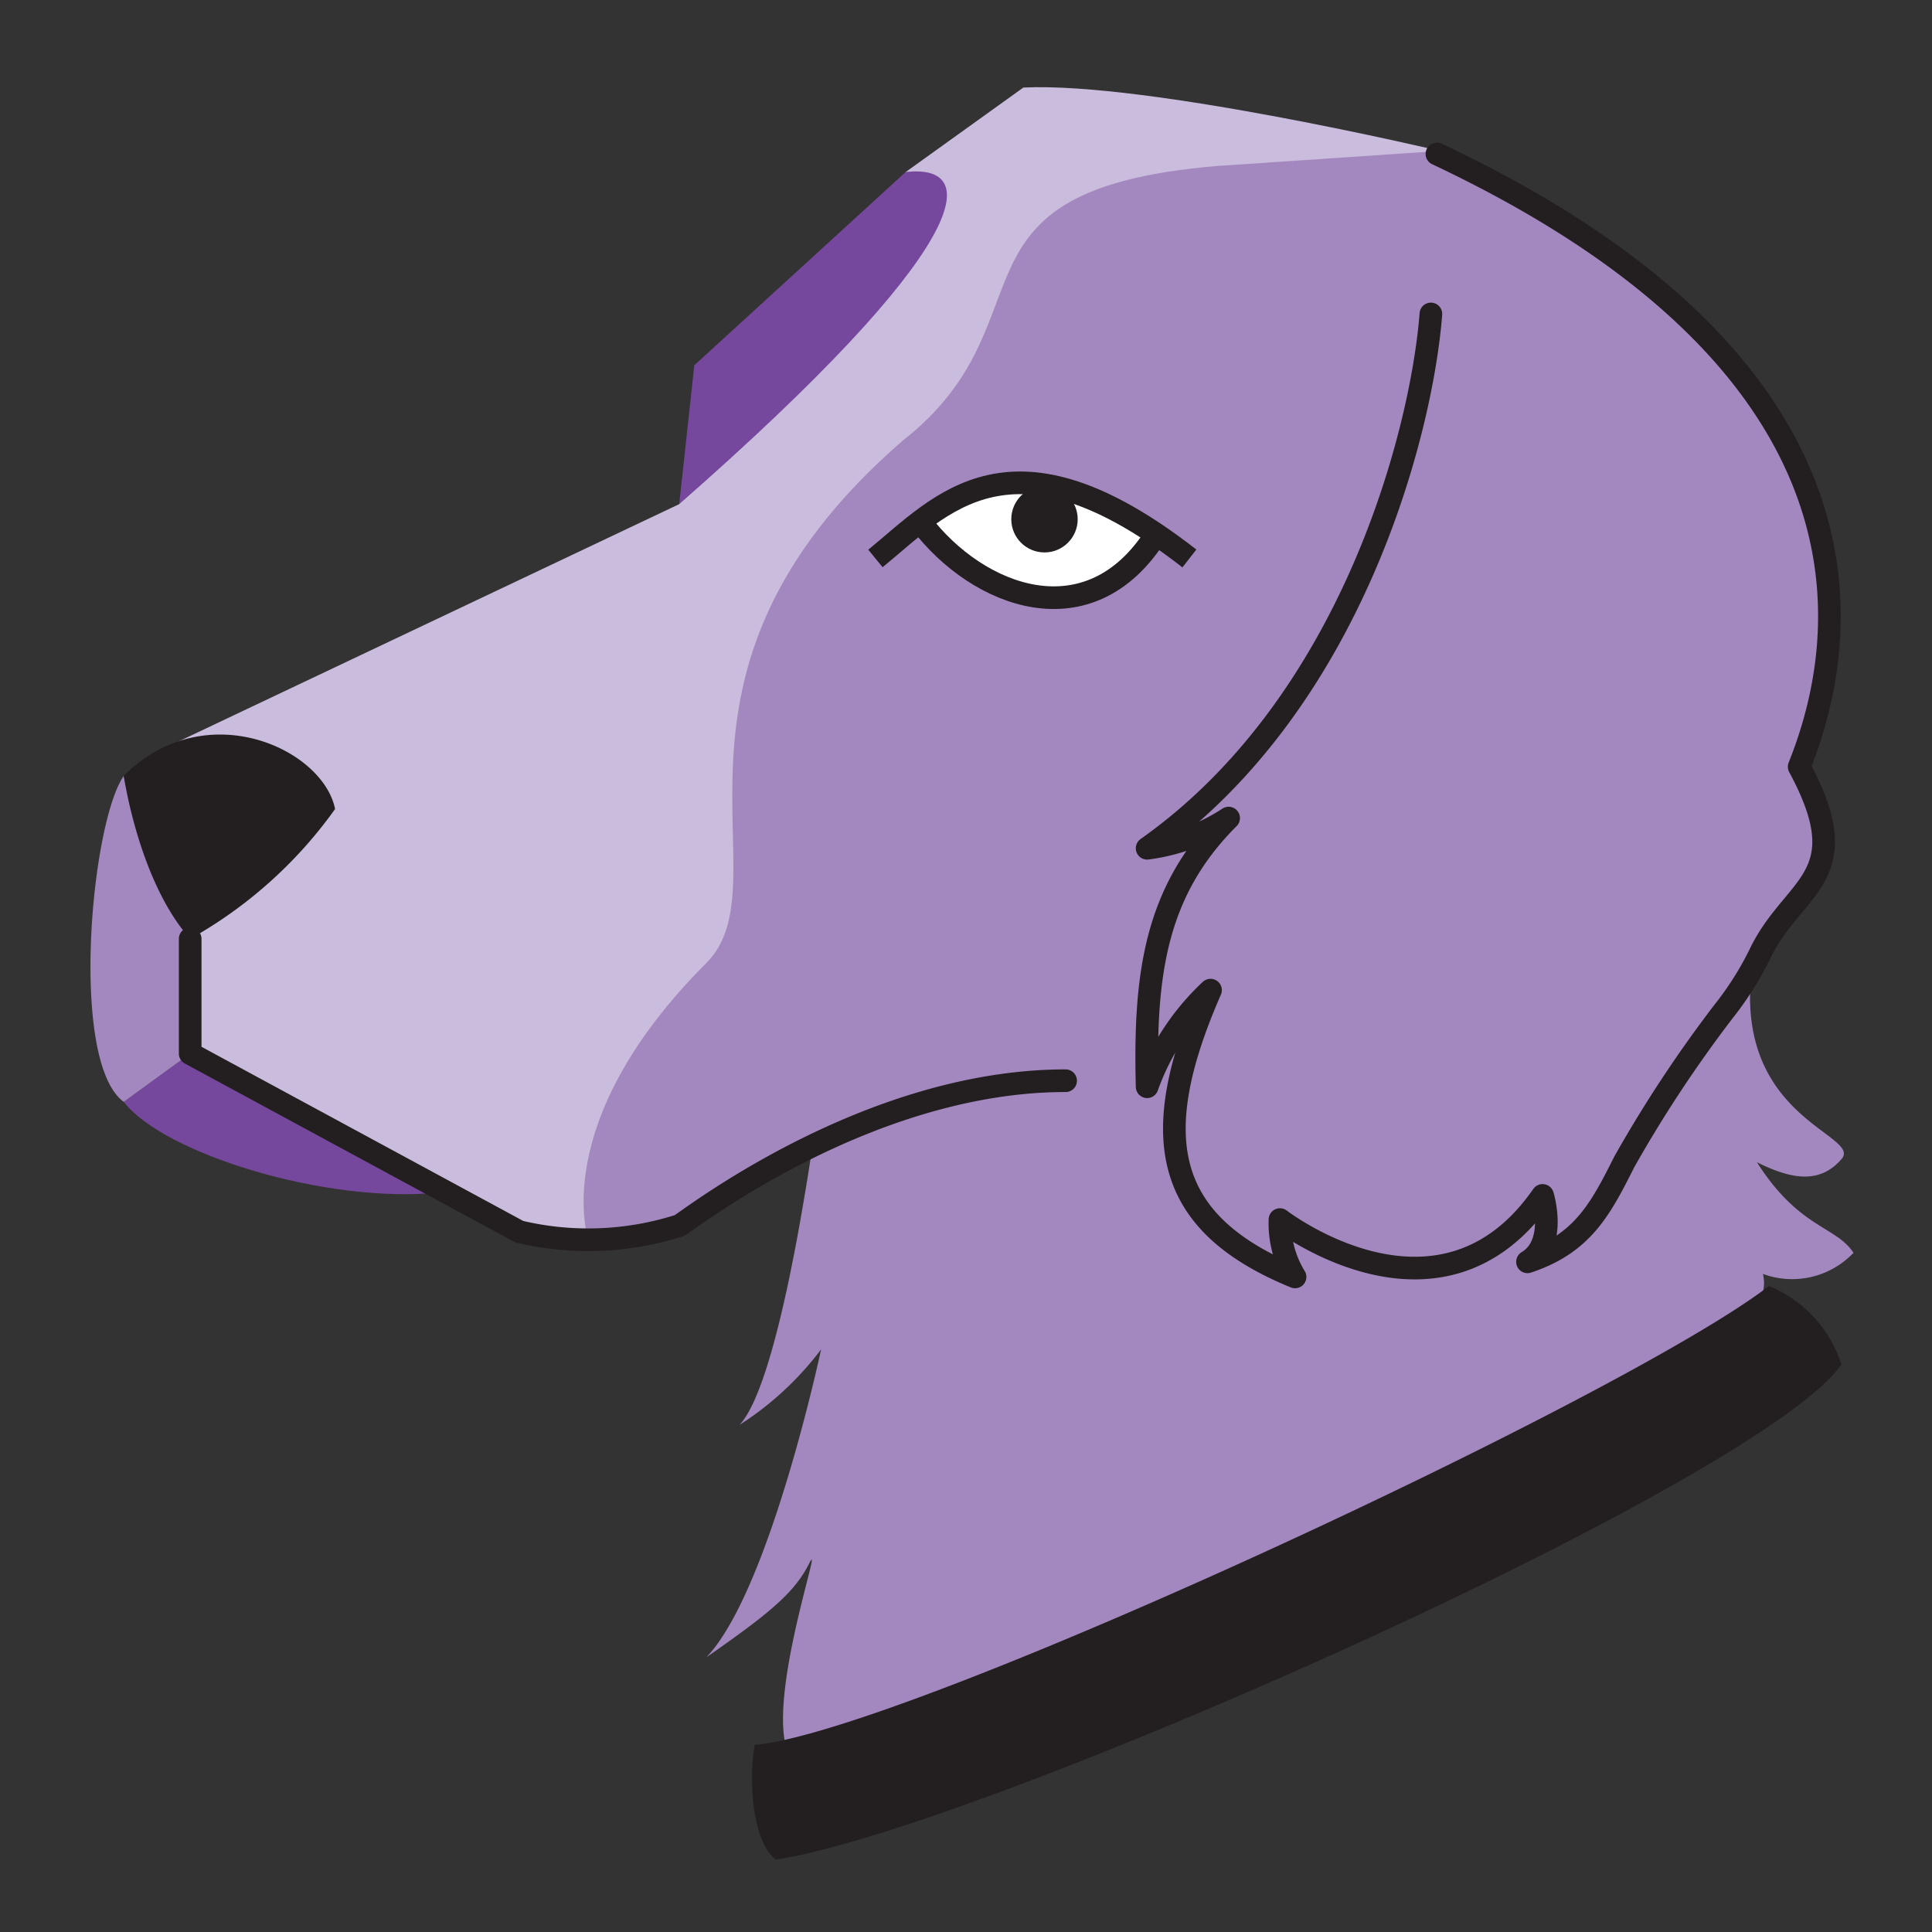 <svg id="Layer_2" data-name="Layer 2" xmlns="http://www.w3.org/2000/svg" width="64" height="64" viewBox="0 0 64 64"><rect x="0" y="0" width="64" height="64" fill="#333333" stroke="none"/><title>64px</title><polygon points="30 5.7 23 12.1 22.5 16.7 24.7 16.7 33.4 5.2 30 5.7" fill="#76489d"/><path d="M19.5,41.1c2.7.5,7.5-3.5,7.4-3s-1.1,7.7-2.4,9.1a10.4,10.4,0,0,0,2.7-2.5s-1.7,8-3.8,10.2c2-1.4,2.9-2.1,3.4-3.1s-1.2,3.8-.8,5.9c5.6-.6,28.1-11.6,32.4-14.9a1.3,1.3,0,0,0,0-.6,2.8,2.8,0,0,0,3-.7c-.6-.9-1.8-.8-3.2-3,1.2.6,2.1.7,2.8-.1s-3.4-1.3-3-6c.1-2,4.2-3.2,1.7-7.1,1.1-3.5,2.4-8.6-3.4-14.5C53.2,7.2,47.7,5,47.7,5L35.2,4.4,14.6,31.1S16.8,40.6,19.5,41.1Z" fill="#a388bf"/><path d="M47.7,5S38,2.7,33.9,2.9L30,5.7c2.6-.3,2.2,2.5-7.5,11L5.2,24.9l1.1,10s10.3,6.5,13.2,6.2c0,0-1.4-3.9,3.9-9.2,2.7-2.7-2.5-9.5,6.5-17.3,5.1-4,1-8.3,10.4-9.1Z" fill="#cabcdc"/><path d="M4.1,36.5c1.3,1.7,6.7,3.4,10.5,3L6.3,34.9Z" fill="#76489d"/><path d="M4.1,25.7c-1.1,1.6-1.8,9.5,0,10.8l2.2-1.6V30.6A12.2,12.2,0,0,1,4.1,25.7Z" fill="#a388bf"/><path d="M4.1,25.7c2.7-2.7,6.6-.9,7,1.1a14.7,14.7,0,0,1-4.8,4.3C4.6,29.2,4.1,25.7,4.1,25.7Z" fill="#231f20"/><path d="M47.4,10.4c-.3,3.9-2.6,12.9-9.4,17.7a6.4,6.4,0,0,0,2.7-1c-2.4,2.4-2.8,5.1-2.7,8.9a8.1,8.1,0,0,1,2.1-3.2c-2.1,4.8-1.6,7.7,2.8,9.5a3.4,3.4,0,0,1-.5-1.9s5.3,4.1,8.7-.8c0,0,.5,1.6-.5,2.2,1.8-.6,2.4-1.7,3.2-3.3a42.8,42.8,0,0,1,3.3-5,10.5,10.5,0,0,0,1.2-1.9c1.1-2.3,3.3-2.5,1.3-6.2,1.4-3.5,3.7-12.9-12-20.3" fill="none" stroke="#231f20" stroke-linecap="round" stroke-linejoin="round" stroke-width="0.75"/><path d="M6.3,31.1v3.8l10.9,5.9a9.9,9.9,0,0,0,5.3-.2c.1,0,6.1-4.8,12.8-4.8" fill="none" stroke="#231f20" stroke-linecap="round" stroke-linejoin="round" stroke-width="0.75"/><path d="M30.5,17.3c2.3-1.7,6.1-1.2,7.7.8C36.1,20.6,32.5,20,30.5,17.3Z" fill="#fff"/><path d="M29,18.5c2.2-1.8,4.5-4.6,10.4,0" fill="none" stroke="#231f20" stroke-miterlimit="10" stroke-width="0.75"/><path d="M30.5,17.3c1.9,2.5,5.6,3.9,7.8.4" fill="none" stroke="#231f20" stroke-miterlimit="10" stroke-width="0.75"/><circle cx="34.6" cy="17.2" r="1.1" fill="#231f20"/><path d="M25.7,61.6c6.7-1,32.6-12.5,35.3-16.4a4.2,4.2,0,0,0-2.4-2.6C53.8,46.3,29.9,57.4,25,57.8,24.8,58.9,24.9,61,25.7,61.6Z" fill="#231f20"/></svg>